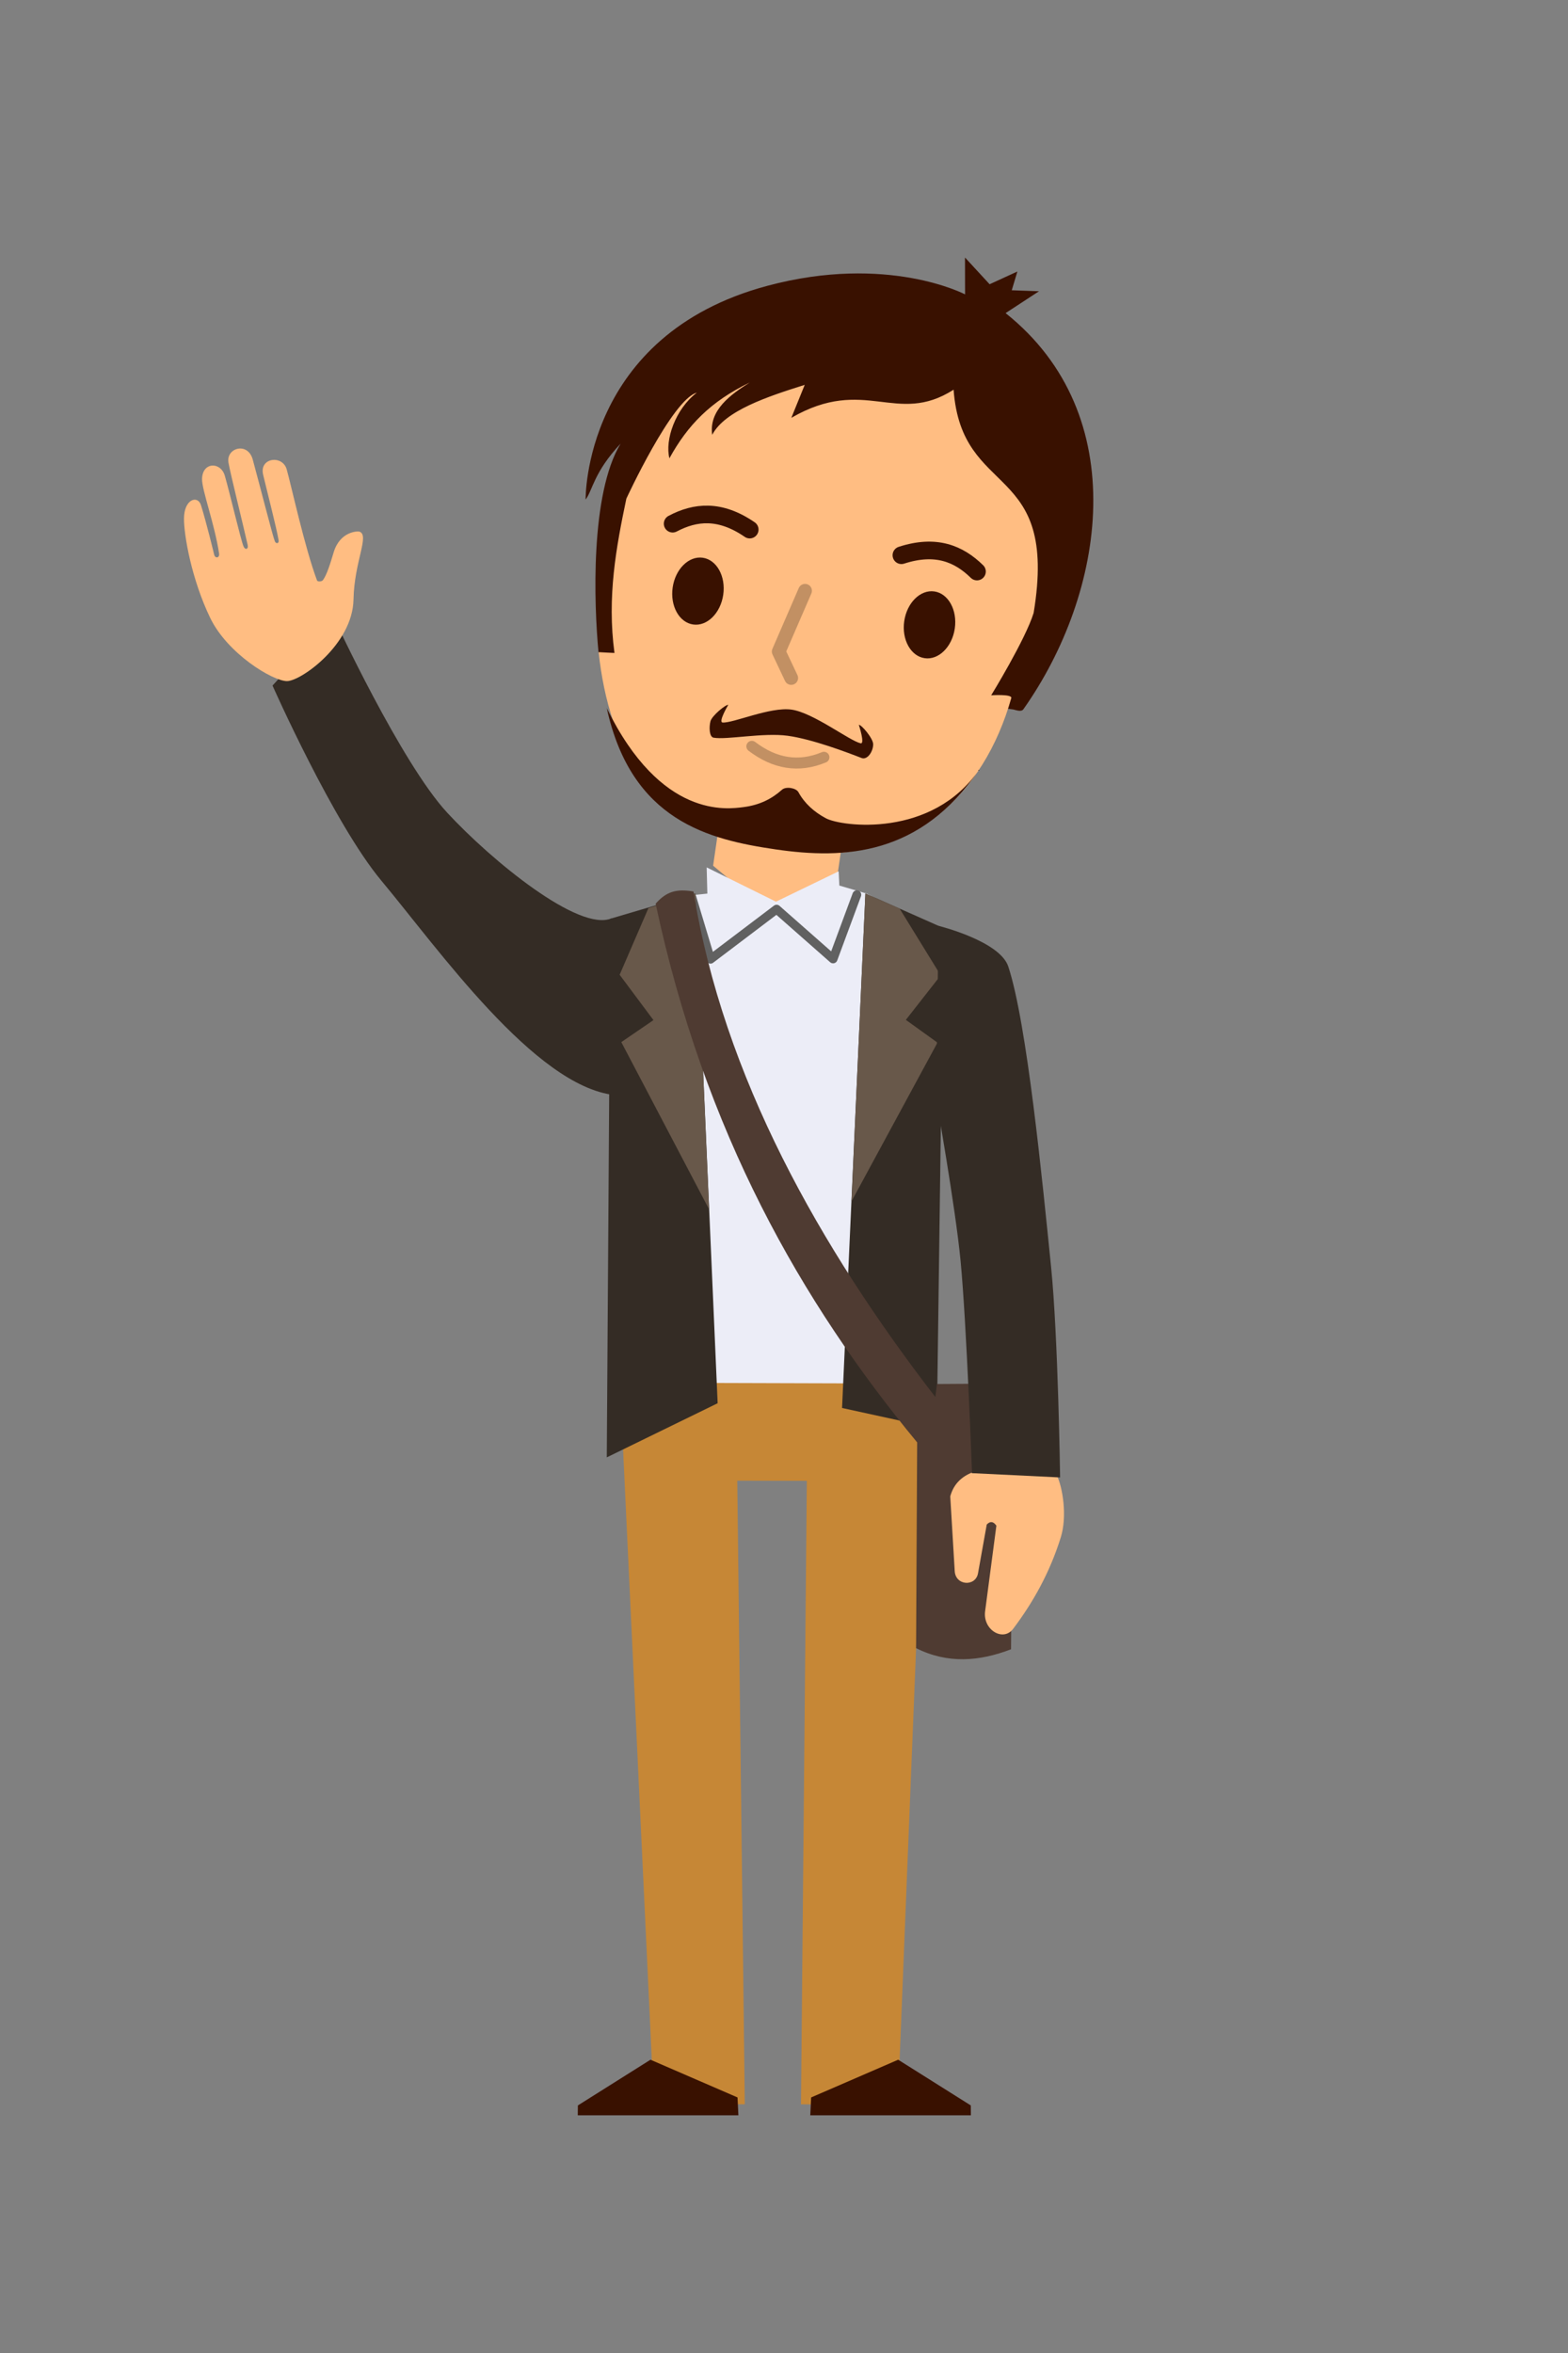 <?xml version="1.0" encoding="UTF-8" standalone="no"?><!DOCTYPE svg PUBLIC "-//W3C//DTD SVG 1.1//EN" "http://www.w3.org/Graphics/SVG/1.1/DTD/svg11.dtd"><svg width="100%" height="100%" viewBox="0 0 800 1200" version="1.1" xmlns="http://www.w3.org/2000/svg" xmlns:xlink="http://www.w3.org/1999/xlink" xml:space="preserve" xmlns:serif="http://www.serif.com/" style="fill-rule:evenodd;clip-rule:evenodd;stroke-linecap:round;stroke-linejoin:round;stroke-miterlimit:1.5;"><rect x="0" y="0" width="800" height="1200" fill="#808080" stroke="none"/><g id="avatar_04-pose_01"><g><path d="M391.502,145.762c61.4,-16.425 100.879,4.367 100.879,4.367l-0.037,-18.799l12.561,13.636l14.168,-6.499l-2.872,9.562l13.91,0.502l-17.053,11.15c65.308,52.008 50.935,142.826 9.077,202.027c-1.001,1.416 -3.368,0.555 -5.112,0.129l-211.641,-29.025c-2.387,-24.749 -4.271,-81.009 11.255,-106.565c-13.678,14.564 -14.241,23.737 -17.852,28.512c0,0 -1.312,-83.844 92.717,-108.997Z" style="fill:#391100;"/><path d="M430.158,426.56l-62.821,-9.139l-3.502,24.074l28.049,23.449l34.772,-14.311l3.502,-24.073Z" style="fill:#ffbd82;"/><path d="M341.539,233.728c-2.394,-9.3 2.982,-25.048 13.955,-33.469c-12.543,3.424 -35.924,54.04 -35.924,54.04c-5.164,24.6 -9.926,50.061 -6.062,78.704c0,0 -8.052,-0.357 -8.087,-0.414c5.335,49.097 27.006,91.807 89.329,101.204c70.523,10.633 107.528,-29.6 121.209,-77.774c0.615,-2.166 -10.252,-1.422 -10.252,-1.422c0,0 17.455,-28.404 21.656,-41.999c12.884,-77.683 -36.727,-57.548 -40.833,-113.861c-29.195,18.667 -45.233,-7.352 -82.786,14.344l6.833,-16.803c-18.748,5.909 -40.715,13.076 -47.199,25.473c-1.85,-12.562 9.598,-20.705 19.201,-26.702c-20.096,9.715 -31.768,21.827 -41.04,38.679Z" style="fill:#ffbd82;"/><g id="eye-right"><path id="eye-right1" serif:id="eye-right" d="M358.574,284.444c7.119,1.036 11.79,9.502 10.423,18.894c-1.366,9.392 -8.255,16.176 -15.374,15.141c-7.119,-1.036 -11.789,-9.502 -10.423,-18.894c1.366,-9.392 8.255,-16.177 15.374,-15.141Z" style="fill:#391100;"/></g><g id="eye-left"><path id="eye-left1" serif:id="eye-left" d="M476.718,301.63c7.119,1.036 11.79,9.502 10.424,18.894c-1.367,9.392 -8.256,16.177 -15.375,15.141c-7.119,-1.036 -11.789,-9.502 -10.423,-18.894c1.366,-9.392 8.255,-16.176 15.374,-15.141Z" style="fill:#391100;"/></g><path d="M410.742,301.283l-13.436,31l6.377,13.487" style="fill:none;stroke:#000;stroke-opacity:0.24;stroke-width:7px;"/><path d="M383.597,380.621c11.62,8.847 23.852,10.972 36.77,5.582" style="fill:none;stroke:#000;stroke-opacity:0.24;stroke-width:5.61px;"/><path d="M499.485,392.559c-23.88,34.969 -70.087,29.094 -78.188,24.716c-5.967,-3.224 -10.776,-7.506 -13.945,-13.285c-1.186,-2.164 -6.358,-3.047 -8.367,-1.245c-4.986,4.472 -11.156,7.785 -19.601,8.868c-8.349,1.07 -42.098,6.115 -69.8,-50.474c12.578,57.579 52.221,67.07 86.05,72.03c35.503,5.205 74.089,3.149 103.851,-40.61Z" style="fill:#391100;"/><path d="M343.187,267.072c11.543,-6.096 24.136,-7.426 39.322,3.01" style="fill:none;stroke:#391100;stroke-width:9px;"/><path d="M498.456,291.48c-9.328,-9.133 -21.021,-13.995 -38.55,-8.318" style="fill:none;stroke:#391100;stroke-width:9px;"/><path d="M445.503,379.61c0.034,-3.061 -6.193,-10.273 -7.322,-9.924c0,0 3.27,9.924 0.91,9.388c-5.714,-1.296 -24.04,-15.544 -35.194,-17.167c-10.831,-1.575 -29.823,6.97 -35.214,6.566c-2.387,-0.179 2.872,-8.991 2.872,-8.991c-1.236,-0.276 -8.331,5.483 -9.077,8.382c-0.779,3.029 -0.605,7.931 1.57,8.338c6.578,1.229 25.37,-2.681 37.899,-0.96c12.586,1.729 30.748,8.646 37.617,11.331c2.948,1.152 5.898,-3.225 5.939,-6.963Z" style="fill:#391100;"/></g><g><path d="M472.85,704.614l-156.568,0.271l17.338,368.276l46.374,0l-3.841,-318.034l35.5,0.087l-2.981,317.947l49.383,0.501l14.795,-369.048Z" style="fill:#c68736;"/><path d="M376.292,1069.67l-44.414,-19.238l-37.041,23.312l-0.056,5.034l81.947,0l-0.436,-9.108Z" style="fill:#391100;"/><path d="M413.843,1069.67l44.414,-19.238l37.042,23.312l0.055,5.034l-81.946,0l0.435,-9.108Z" style="fill:#391100;"/></g><g><path d="M450.164,705.551l-1.568,-246.548l-6.393,-3.277l-13.972,-4.109l-0.347,-7.255l-31.971,15.479l-35.369,-17.488l0.345,13.373l-6.93,0.715l-11.042,3.046l-5.932,245.727l113.179,0.337Z" style="fill:#ecedf7;"/><path d="M352.956,457.502l9.54,31.687l33.726,-25.526l28.818,25.373l12.124,-32.726" style="fill:none;stroke:#616161;stroke-width:4.5px;"/><path d="M481.396,473.308l-3.452,255.3l-48.323,-10.554l11.92,-262.415l39.855,17.669Z" style="fill:#342c25;"/><path d="M366.148,715.638l-11.37,-259.912l-43.379,12.82l-1.819,274.699l56.568,-27.607Z" style="fill:#342c25;"/><path d="M361.773,616.729l-6.995,-161.003l-23.935,7.37l-14.701,34.022l17.253,23.123l-16.399,11.224l44.777,85.264Z" style="fill:#68584a;"/><path d="M434.448,612.667l7.066,-156.976l17.483,7.681l20.961,34.038l-17.788,22.713l16.132,11.603l-43.854,80.941Z" style="fill:#68584a;"/></g><g><path id="arm-right" d="M139.043,349.625c0,0 31.178,70.341 55.52,99.493c29.063,34.804 78.239,104.734 118.856,109.335l-1.375,-90.133c-16.594,7.193 -61.313,-29.474 -83.88,-53.863c-23.593,-25.497 -57.678,-99.12 -57.678,-99.12l-31.443,34.288Z" style="fill:#342c25;"/><path d="M146.278,239.387c2.377,8.427 9.257,40.11 15.494,56.693c0.223,0.594 2.36,0.645 2.995,-0.224c1.988,-2.722 3.675,-8.192 5.469,-14.162c3.236,-10.767 12.245,-10.843 13.075,-10.585c5.484,1.709 -2.573,15.082 -2.95,34.623c-0.444,22.974 -26.917,41.703 -33.993,41.629c-7.242,-0.076 -30.31,-13.967 -39.138,-32.268c-9.494,-19.683 -13.443,-42.262 -13.357,-50.765c0.099,-9.878 7.044,-11.912 8.66,-6.726c2.832,9.087 6.599,24.658 6.734,25.262c0.455,2.047 2.879,1.807 2.512,-0.598c-2.325,-15.243 -8.741,-32.218 -8.688,-37.889c0.083,-8.885 9.518,-9.011 11.609,-1.766c2.674,9.263 7.962,32.002 9.505,35.942c0.836,2.135 2.655,1.606 2.161,-0.61c-2.165,-9.708 -8.831,-36.418 -9.803,-42.012c-1.312,-7.551 9.876,-10.778 12.395,-1.554c3.583,13.119 10.285,39.449 11.274,41.698c0.646,1.467 2.199,1.101 1.922,-0.523c-1.125,-6.587 -5.83,-24.696 -7.916,-33.513c-2.049,-8.662 9.912,-10.197 12.04,-2.652Z" style="fill:#ffbd82;"/></g><path id="bag" d="M353.829,454.655c-8.706,-1.485 -13.866,0.017 -19.323,6.208c24.863,116.556 74.406,203.325 133.43,274.748l-0.549,104.929c16.066,8.063 32.233,6.805 48.454,0.57l1.124,-135.532l-38.941,0.248c0,0 -0.788,6.68 -0.832,6.623c-58.817,-76.257 -108.139,-163.248 -123.363,-257.794Z" style="fill:#4f3b32;"/><g><path id="hand-left" d="M539.162,752.338c2.962,5.993 5.455,20.789 2.05,31.702c-5.67,18.175 -14.235,33.296 -24.313,46.658c-5.137,6.811 -15.643,0.427 -14.277,-9.102l5.735,-43.522c-1.646,-2.38 -3.284,-2.272 -4.916,-0.581l-4.439,24.791c-1.193,7.066 -11.617,6.471 -11.909,-1.205l-2.271,-37.931c1.47,-5.47 4.902,-9.55 10.647,-11.992l43.693,1.182Z" style="fill:#ffbd82;"/><path id="arm-left" d="M495.933,751.289c0,0 -2.78,-76.351 -5.829,-108.138c-2.657,-27.713 -12.462,-82.586 -12.462,-82.586l1.187,-88.396c0,0 31.291,7.702 35.6,20.742c9.571,28.971 17.422,109.654 21.828,153.081c3.62,35.677 4.609,107.482 4.609,107.482l-44.933,-2.185Z" style="fill:#342c25;"/></g></g></svg>